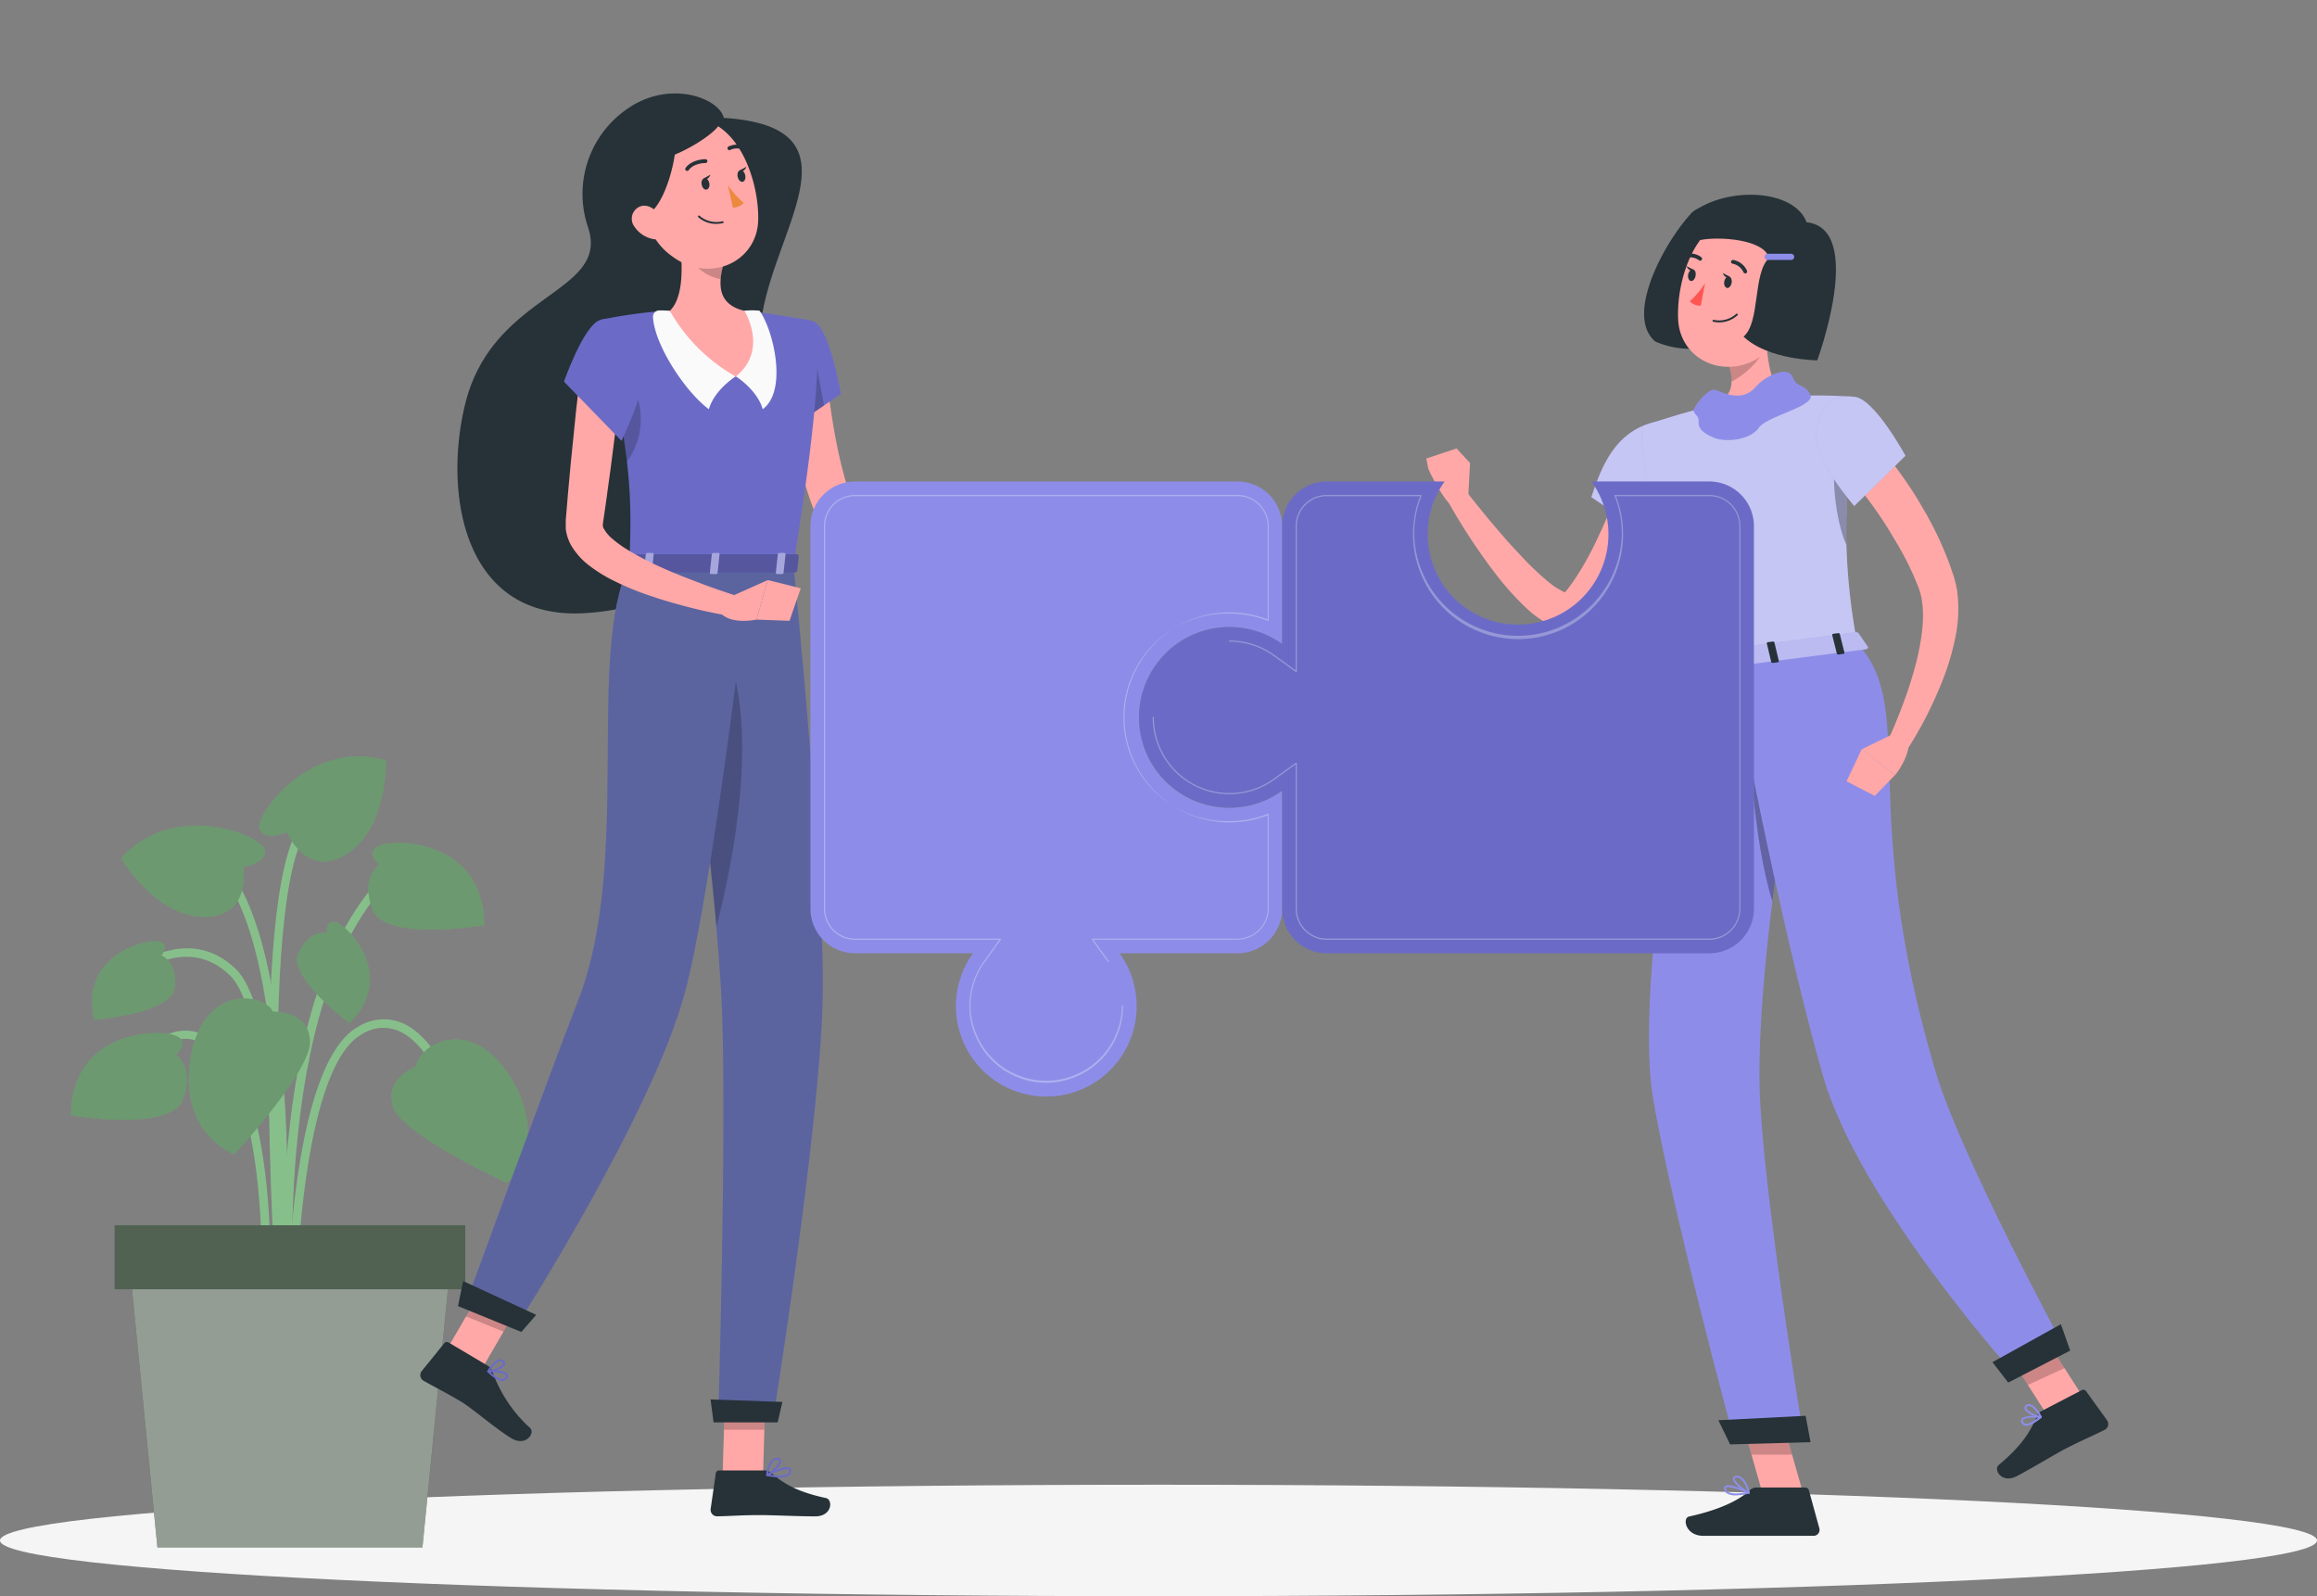 <svg xmlns="http://www.w3.org/2000/svg" width="630" height="434" fill="none"><rect width="100%" height="100%" fill="#808080" stroke="none"/><path fill="#F5F5F5" d="M315 434c173.97 0 315-6.784 315-15.154 0-8.369-141.03-15.154-315-15.154S0 410.477 0 418.846C0 427.216 141.03 434 315 434Z"/><path fill="#263238" d="M459.998 57.862c-7.345 7.766-18.349 27.927-9.908 35.004a24.23 24.23 0 0 0 18.656.217L466.77 63.97s-1.033-11.21-6.772-6.108Z"/><path fill="#FFA8A7" d="M454.144 124.605a121.693 121.693 0 0 1-3.596 11.783c-1.377 3.825-2.958 7.587-4.692 11.298a90.951 90.951 0 0 1-5.93 10.864 81.527 81.527 0 0 1-3.609 5.178 77.939 77.939 0 0 1-1.989 2.55c-.344.408-.714.803-1.071 1.211l-.536.613c-.355.389-.739.751-1.147 1.083a8.582 8.582 0 0 1-3.163 1.582 9.123 9.123 0 0 1-3.213.216 12.373 12.373 0 0 1-4.489-1.453 27.987 27.987 0 0 1-5.674-4.183 77.573 77.573 0 0 1-8.327-9.245 165.606 165.606 0 0 1-13.16-20.058l4.654-3.023c2.372 2.997 4.808 6.058 7.294 9.003 2.487 2.946 4.986 5.879 7.652 8.633a76.947 76.947 0 0 0 7.995 7.651 19.363 19.363 0 0 0 3.927 2.551c.341.173.715.273 1.097.293h-.293a1.898 1.898 0 0 0-.587.242.164.164 0 0 1-.076.064l.408-.523c.28-.344.561-.676.829-1.033a56.585 56.585 0 0 0 1.568-2.18 64.437 64.437 0 0 0 2.882-4.616c1.811-3.176 3.43-6.529 4.96-9.934 1.531-3.405 2.857-6.937 4.106-10.495a172.338 172.338 0 0 0 3.354-10.673l10.826 2.601Z"/><path fill="#8D8DE9" d="M462.14 127.435c-1.186 3.329-5.216 9.297-8.378 13.709-2.308 3.188-4.145 5.559-4.145 5.559l-1.823-1.275-15.098-10.265c2.843-8.633 6.618-17.852 17.151-20.403 6.631-1.581 14.409 6.733 12.293 12.675Z"/><path fill="#fff" d="M462.139 127.435c-1.186 3.328-5.215 9.296-8.378 13.708a240.416 240.416 0 0 1-4.144 5.56l-1.824-1.275-15.098-10.265c2.844-8.633 6.618-17.853 17.151-20.403 6.631-1.581 14.41 6.733 12.293 12.675Z" opacity=".5"/><path fill="#000" d="M453.762 141.144a240.416 240.416 0 0 1-4.144 5.56l-1.823-1.275c.905-3.443 2.55-8.837 4.947-10.979a16.035 16.035 0 0 1 1.02 6.694Z" opacity=".3"/><path fill="#FFA8A7" d="m399.21 135.368.497-9.487-11.349 1.581s3.201 7.281 6.58 10.329l4.272-2.423ZM396.035 121.927l-8.212 2.742.536 2.792 11.349-1.581-3.673-3.953ZM490.449 406.674 479.7 407.72l-7.154-25.211 10.75-1.032 7.153 25.197ZM568.031 382.434l-9.959 4.577-13.81-21.588 9.959-4.578 13.81 21.589Z"/><path fill="#263238" d="m555.101 383.657 10.967-5.7a.881.881 0 0 1 1.122.267l5.751 7.983a1.774 1.774 0 0 1-.093 2.082 1.768 1.768 0 0 1-.57.468c-3.825 1.913-5.789 2.653-10.597 5.101-2.945 1.543-9.257 5.394-13.338 7.511-4.081 2.117-6.376-1.785-4.897-3.035 6.772-5.611 8.927-9.793 10.38-13.287.262-.59.71-1.079 1.275-1.39ZM477.774 404.443h13.058a1.073 1.073 0 0 1 1.02.791l2.831 10.29a1.61 1.61 0 0 1-.851 1.897 1.605 1.605 0 0 1-.731.156h-30.017c-4.744 0-5.738-4.807-3.826-5.241 8.812-1.951 13.9-4.641 16.578-7.204.26-.239.566-.423.899-.541a2.623 2.623 0 0 1 1.039-.148Z"/><path fill="#000" d="m472.546 382.509 3.698 12.994h11.043l-3.979-14.026-10.762 1.032ZM554.234 360.845l-9.972 4.578 7.128 11.132 9.959-4.578-7.115-11.132Z" opacity=".2"/><path fill="#8D8DE9" d="m504.986 174.861-44.159 5.649c-18.567-62.484-13.899-64.754-13.899-64.754s7.37-2.55 14.894-4.514c1.135-.293 2.282-.574 3.404-.829a143.4 143.4 0 0 1 20.059-2.55l2.971-.191a134.823 134.823 0 0 1 16.106.255c-.817 8.046-1.403 14.855-1.773 20.811-.497 7.753-.65 14.026-.536 19.459.27 8.951 1.25 17.867 2.933 26.664Z"/><path fill="#fff" d="m504.987 174.86-44.16 5.649c-18.566-62.483-13.899-64.753-13.899-64.753s7.37-2.551 14.894-4.514a117.58 117.58 0 0 1 3.405-.829 143.385 143.385 0 0 1 20.058-2.55l2.971-.192c5.369-.236 10.747-.15 16.106.255-.816 8.047-1.403 14.856-1.773 20.811-.497 7.753-.65 14.027-.535 19.459a168.874 168.874 0 0 0 2.933 26.664Z" opacity=".5"/><path fill="#000" d="M502.054 148.171c-2.984-6.376-4.438-20.288-2.551-25.057l3.086 5.598c-.497 7.728-.65 14.001-.535 19.459Z" opacity=".3"/><path fill="#FFA8A7" d="M480.426 94.486c.408 5.458 1.696 11.018 4.858 13.351a37.918 37.918 0 0 0-13.504 7.282c-5.42-2.857-6.542-4.706-6.542-4.706 6.975-2.639 6.491-7.434 3.533-15.136l5.445-2.933a3.568 3.568 0 0 1 5.48.22 3.57 3.57 0 0 1 .73 1.922Z"/><path fill="#8D8DE9" d="M466.604 106.05c-1.926-.88-5.534 3.89-6.019 5.165-.485 1.275 1.479 1.67 1.275 3.354-.204 1.683.918 3.175 4.246 4.488 3.329 1.314 9.921.523 12.115-2.742 2.193-3.264 15.863-5.878 13.95-9.13-1.913-3.251-3.392-1.428-4.744-4.68-1.351-3.251-7.077-.14-8.926 1.556-1.849 1.696-3.787 5.675-11.897 1.989Z"/><path fill="#000" d="M474.255 92.33a3.557 3.557 0 0 1 6.121 1.658 22.06 22.06 0 0 1-9.526 9.755 23.547 23.547 0 0 0-2.04-8.48l5.445-2.932Z" opacity=".2"/><path fill="#FFA8A7" d="M488.894 77.374c-2.704 10.545-3.622 15.06-10.061 19.497-9.692 6.669-22.048 1.046-22.545-10.087-.447-10.022 4.055-25.58 15.302-27.811a14.844 14.844 0 0 1 17.304 18.4Z"/><path fill="#FFA8A7" d="M489.404 87.753a7.913 7.913 0 0 1-4.463 4.119c-2.627.956-4.145-1.352-3.584-3.928.51-2.32 2.487-5.623 5.203-5.445a3.57 3.57 0 0 1 2.844 5.254Z"/><path fill="#263238" d="M462.281 65.271c5.177-1.058 17.61-.178 18.694 4.91-4.425 4.131-2.295 17.444-6.899 21.346 6.721 6.376 20.046 6.44 20.046 6.44s13.173-35.794-2.907-37.541c-3.379-9.054-21.678-9.87-31.216-2.55"/><path fill="#8D8DE9" d="M487.006 70.678h-6.376a.842.842 0 0 1-.841-.842.854.854 0 0 1 .841-.841h6.376a.842.842 0 0 1 .842.841.837.837 0 0 1-.243.6.823.823 0 0 1-.599.242ZM460.827 180.522s-16.96 85.348-11.311 118.311c5.419 31.599 22.086 92.909 22.086 92.909l18.911-.484s-11.872-71.04-12.102-97.449c-.395-43.802 14.754-117.431 14.754-117.431l-32.338 4.144Z"/><path fill="#263238" d="m470.416 392.724 21.882-.599-1.351-7.179-23.706 1.211 3.175 6.567Z"/><path fill="#000" d="m476.231 190.864 7.562-13.287 9.373-1.199s-6.899 33.486-11.26 68.719c-5.241-16.845-7.09-46.48-5.675-54.233Z" opacity=".3"/><path fill="#8D8DE9" d="M470.428 179.411s13.403 72.2 25.351 113.427c9.64 33.295 50.114 78.665 50.114 78.665l14.308-7.179s-27.161-50.267-33.894-72.889c-21.538-72.379-4.693-98.686-21.372-116.576l-34.507 4.552Z"/><path fill="#263238" d="m546.046 375.917 16.845-8.697-2.525-7.179-18.605 10.329 4.285 5.547Z"/><path fill="#8D8DE9" d="m505.318 172.143 2.551 3.698c.191.28-.128.65-.638.714l-46.327 5.942c-.395 0-.752-.102-.803-.357l-.906-3.902c0-.268.255-.548.689-.599l44.72-5.738a.798.798 0 0 1 .714.242Z"/><path fill="#fff" d="m505.318 172.143 2.551 3.698c.191.28-.128.65-.638.714l-46.327 5.942c-.395 0-.752-.102-.803-.357l-.906-3.902c0-.268.255-.548.689-.599l44.72-5.738a.798.798 0 0 1 .714.242Z" opacity=".4"/><path fill="#263238" d="m499.949 177.959 1.199-.166c.242 0 .408-.166.369-.319l-1.275-5.1c0-.153-.255-.243-.497-.217l-1.199.153c-.229 0-.395.178-.37.331l1.276 5.101c.038.14.306.242.497.217ZM464.282 182.525l1.199-.153c.229 0 .395-.179.369-.319l-1.275-5.101c0-.153-.268-.255-.497-.217l-1.199.153c-.242 0-.408.179-.37.319l1.276 5.101c.025.153.267.255.497.217ZM482.109 180.242l1.199-.153c.242 0 .408-.178.37-.331l-1.211-5.101c0-.14-.268-.242-.498-.217l-1.198.153c-.243 0-.409.179-.37.332l1.211 5.101c.038.153.293.242.497.216ZM470.836 76.926c-.166.867-.765 1.48-1.275 1.365-.51-.115-.893-.893-.727-1.76.166-.867.765-1.492 1.275-1.377.51.115.893.905.727 1.772ZM461.019 75.039c-.166.867-.753 1.479-1.276 1.364-.522-.115-.892-.893-.726-1.76.165-.867.765-1.492 1.339-1.377.573.115.841.893.663 1.773Z"/><path fill="#263238" d="m460.546 73.356-1.976-.995s.752 1.837 1.976.995Z"/><path fill="#FF5652" d="M463.619 76.978a23.7 23.7 0 0 1-4.157 4.948 3.828 3.828 0 0 0 2.984 1.186l1.173-6.134Z"/><path fill="#263238" d="M465.761 87.433a.257.257 0 0 1-.115-.255.267.267 0 0 1 .306-.217 6.965 6.965 0 0 0 6.121-1.606.268.268 0 0 1 .428.08.235.235 0 0 1 0 .196.232.232 0 0 1-.058.08 7.37 7.37 0 0 1-6.605 1.76.141.141 0 0 1-.077-.038ZM474.254 74.249a.465.465 0 0 1-.178-.204 4.127 4.127 0 0 0-2.933-2.334.508.508 0 0 1-.459-.574.534.534 0 0 1 .574-.459 5.105 5.105 0 0 1 3.749 2.907.524.524 0 0 1-.23.702.547.547 0 0 1-.523-.038ZM457.589 69.913v-.09c-.02-.064-.027-.132-.02-.199a.515.515 0 0 1 .364-.438 5.1 5.1 0 0 1 4.68.765.527.527 0 0 1 .064.74.526.526 0 0 1-.74.063 4.028 4.028 0 0 0-3.698-.574.535.535 0 0 1-.65-.267Z"/><path fill="#FFA8A7" d="M508.901 119.059a76.349 76.349 0 0 1 3.902 4.552 168.353 168.353 0 0 1 3.584 4.642c2.282 3.162 4.437 6.375 6.375 9.806a93.87 93.87 0 0 1 5.394 10.533c.421.905.766 1.849 1.148 2.767.383.918.74 1.849 1.059 2.805.318.956.65 1.849.981 2.907l.459 1.709.332 1.696a38.117 38.117 0 0 1-.446 12.752 69.904 69.904 0 0 1-3.379 11.477 116.052 116.052 0 0 1-4.808 10.622 109.211 109.211 0 0 1-5.891 9.972l-4.795-2.831c1.505-3.239 2.984-6.669 4.246-10.074a106.058 106.058 0 0 0 3.431-10.304 68.495 68.495 0 0 0 2.104-10.303c.193-1.655.286-3.32.28-4.986a26.362 26.362 0 0 0-.497-4.603l-.255-1.046-.319-.995c-.255-.714-.637-1.594-.956-2.371a47.591 47.591 0 0 0-1.059-2.41c-.382-.804-.714-1.594-1.135-2.372-1.568-3.163-3.417-6.21-5.279-9.258-1.862-3.048-3.953-5.968-6.108-8.837a118.57 118.57 0 0 0-3.277-4.285 124.085 124.085 0 0 0-3.354-4.029l8.263-7.536Z"/><path fill="#FFA8A7" d="m515.059 199.408-8.798 4.298 9.028 7.051s3.915-4.718 3.749-9.27l-3.979-2.079ZM502.079 212.428l7.676 3.978 5.471-5.649-9.028-7.052-4.119 8.723Z"/><path fill="#8D8DE9" d="M504.361 107.9c5.471.74 13.734 16.016 13.734 16.016l-13.912 13.67s-10.661-12.152-10.38-19.255c.255-6.032 3.583-11.362 10.558-10.431Z"/><path fill="#fff" d="M504.361 107.901c5.471.74 13.734 16.016 13.734 16.016l-13.912 13.67s-10.661-12.152-10.38-19.255c.255-6.032 3.583-11.362 10.558-10.431Z" opacity=".5"/><path fill="#8D8DE9" d="M550.764 387.649a.765.765 0 0 1-.179 0 1.48 1.48 0 0 1-.644-.376 1.478 1.478 0 0 1-.376-.645.884.884 0 0 1 .115-.879c.867-1.11 4.82-.74 5.267-.702a.256.256 0 0 1 .216.192.27.27 0 0 1 0 .144.272.272 0 0 1-.076.123c-1.097.867-3.048 2.27-4.323 2.143Zm3.494-2.168c-1.581-.102-3.711 0-4.17.548a.387.387 0 0 0 0 .383.976.976 0 0 0 .663.701c.651.128 1.964-.472 3.469-1.696l.038.064Z"/><path fill="#8D8DE9" d="M554.59 385.443c-1.275-.191-3.826-1.275-4.119-2.397a.893.893 0 0 1 .434-1.046 1.276 1.276 0 0 1 1.135-.204c1.543.383 3.022 3.175 3.086 3.29a.284.284 0 0 1 0 .268.27.27 0 0 1-.23.114l-.306-.025Zm-2.78-3.162a.802.802 0 0 0-.612.14c-.268.191-.268.357-.23.472.217.739 2.13 1.734 3.443 2.002-.535-.906-1.568-2.372-2.55-2.551l-.051-.063ZM471.997 406.585a4.39 4.39 0 0 1-2.55-.6 1.635 1.635 0 0 1-.651-1.275.74.74 0 0 1 .319-.714c1.186-.791 5.611 1.275 6.491 1.632a.24.24 0 0 1 .14.255.254.254 0 0 1-.204.23c-1.162.277-2.35.435-3.545.472Zm-2.066-2.245a.92.92 0 0 0-.51.115.253.253 0 0 0-.084.107c-.018.043-.024.09-.018.135a1.103 1.103 0 0 0 .459.868c.765.573 2.551.65 4.884.229a15.924 15.924 0 0 0-4.731-1.454Z"/><path fill="#8D8DE9" d="M475.529 406.138h-.102c-1.466-.599-4.424-2.971-4.259-4.208 0-.268.217-.599.893-.676 2.55-.306 3.672 4.387 3.723 4.578a.262.262 0 0 1-.089.268.255.255 0 0 1-.166.038Zm-3.239-4.399h-.165c-.281 0-.421.115-.447.242-.089.714 1.951 2.551 3.456 3.405-.37-1.16-1.313-3.647-2.869-3.647h.025Z"/><path fill="#263238" d="m470.352 75.23-1.964-.995s.765 1.85 1.964.995Z"/><path fill="#87BF8B" d="M77.07 351.666c0-.733-2.519-74.771-14.523-86.431-11.568-11.247-24.923-.412-25.473 0l-1.466-1.741c.138-.137 15.486-12.645 28.543 0 12.645 12.302 15.119 84.919 15.21 88.012l-2.29.16Z"/><path fill="#87BF8B" d="M78.099 366.258c-.344-3.619-8.247-89.042 23.984-125.992l1.718 1.512c-31.566 36.24-23.503 123.426-23.411 124.32l-2.291.16Z"/><path fill="#87BF8B" d="m77.41 356.914-2.29-.137c0-1.008 6.3-100.038-17.227-121.686l1.558-1.672c24.213 22.358 18.143 119.372 17.96 123.495Z"/><path fill="#87BF8B" d="M80.391 356.844h-2.29c0-2.749.778-67.097 19.127-77.588a13.126 13.126 0 0 1 11.981-1.168c11.133 4.581 16.608 24.327 16.837 25.198l-2.291.618c0-.206-5.429-19.494-15.508-23.663a10.804 10.804 0 0 0-5.109-.708 10.804 10.804 0 0 0-4.856 1.739c-17.135 9.827-17.891 74.931-17.891 75.572ZM73.29 356.912l-2.29-.137c0-.504 2.748-50.672-10.767-68.334-3.253-4.215-6.758-6.208-10.446-5.979-8.774.619-16.173 13.516-16.241 13.745l-1.993-1.123c.32-.572 8.063-14.111 18.074-14.821 4.581-.321 8.682 2.016 12.416 6.872 14.042 18.235 11.362 67.67 11.247 69.777Z"/><path fill="#87BF8B" d="M75.854 363.762c-.367-4.879-8.865-119.692 6.116-139.989l1.856 1.375c-14.5 19.586-5.773 137.24-5.681 138.431l-2.29.183ZM113.195 289.908s-8.957 3.299-6.299 11.11c2.657 7.812 31.017 20.617 31.017 20.617s11.889-10.881.985-28.588c-10.905-17.708-25.451-8.728-25.703-3.139Z"/><path fill="#000" d="M113.195 289.908s-8.957 3.299-6.299 11.11c2.657 7.812 31.017 20.617 31.017 20.617s11.889-10.881.985-28.588c-10.905-17.708-25.451-8.728-25.703-3.139Z" opacity=".2"/><path fill="#87BF8B" d="M74.204 275.04s9.553-.412 10.103 7.835c.55 8.246-20.617 30.994-20.617 30.994s-15.165-5.475-11.912-26.023c3.253-20.549 20.067-17.8 22.426-12.806Z"/><path fill="#000" d="M74.204 275.04s9.553-.412 10.103 7.835c.55 8.246-20.617 30.994-20.617 30.994s-15.165-5.475-11.912-26.023c3.253-20.549 20.067-17.8 22.426-12.806Z" opacity=".2"/><path fill="#87BF8B" d="M66.118 235.687s6.368-.687 5.865-4.582c-.505-3.894-24.764-13.859-39.058 2.291 0 0 9.163 15.715 22.404 15.921 13.24.206 10.79-13.63 10.79-13.63Z"/><path fill="#000" d="M66.118 235.687s6.368-.687 5.865-4.582c-.505-3.894-24.764-13.859-39.058 2.291 0 0 9.163 15.715 22.404 15.921 13.24.206 10.79-13.63 10.79-13.63Z" opacity=".2"/><path fill="#87BF8B" d="M77.984 226.224s-5.75 2.795-7.376-.779c-1.626-3.573 13.745-24.854 34.362-18.715 0 0 .549 18.189-10.56 25.359-11.111 7.17-16.426-5.865-16.426-5.865Z"/><path fill="#000" d="M77.984 226.224s-5.75 2.795-7.376-.779c-1.626-3.573 13.745-24.854 34.362-18.715 0 0 .549 18.189-10.56 25.359-11.111 7.17-16.426-5.865-16.426-5.865Z" opacity=".2"/><path fill="#87BF8B" d="M47.838 286.77s4.399-3.551-.343-5.292c-4.742-1.741-28.016-1.237-28.245 21.809 0 0 27.1 4.581 30.444-4.261 3.344-8.843-1.856-12.256-1.856-12.256Z"/><path fill="#000" d="M47.838 286.77s4.399-3.551-.343-5.292c-4.742-1.741-28.016-1.237-28.245 21.809 0 0 27.1 4.581 30.444-4.261 3.344-8.843-1.856-12.256-1.856-12.256Z" opacity=".2"/><path fill="#87BF8B" d="M103.116 235.066s-4.398-3.551.344-5.292c4.742-1.741 28.016-1.237 28.245 21.808 0 0-27.1 4.582-30.444-4.261-3.345-8.842 1.855-12.255 1.855-12.255Z"/><path fill="#000" d="M103.116 235.066s-4.398-3.551.344-5.292c4.742-1.741 28.016-1.237 28.245 21.808 0 0-27.1 4.582-30.444-4.261-3.345-8.842 1.855-12.255 1.855-12.255Z" opacity=".2"/><path fill="#87BF8B" d="M88.867 253.621s-.389-4.307 3.093-2.612c3.482 1.695 15.623 14.776 3.047 27.192 0 0-16.93-12.531-13.882-19.06 3.046-6.528 7.742-5.52 7.742-5.52Z"/><path fill="#000" d="M88.867 253.621s-.389-4.307 3.093-2.612c3.482 1.695 15.623 14.776 3.047 27.192 0 0-16.93-12.531-13.882-19.06 3.046-6.528 7.742-5.52 7.742-5.52Z" opacity=".2"/><path fill="#87BF8B" d="M43.92 259.786s2.611-3.459-1.214-3.871c-3.826-.413-21.098 4.169-17.09 21.372 0 0 21.007-1.58 21.9-8.727.894-7.148-3.596-8.774-3.596-8.774Z"/><path fill="#000" d="M43.92 259.786s2.611-3.459-1.214-3.871c-3.826-.413-21.098 4.169-17.09 21.372 0 0 21.007-1.58 21.9-8.727.894-7.148-3.596-8.774-3.596-8.774Z" opacity=".2"/><path fill="#263B28" d="M114.867 420.732H42.8l-7.766-78.894h87.622l-7.789 78.894Z"/><path fill="#fff" d="M114.867 420.732H42.8l-7.766-78.894h87.622l-7.789 78.894Z" opacity=".5"/><path fill="#263B28" d="M126.504 333.136H31.185v17.409h95.319v-17.409Z"/><path fill="#fff" d="M126.504 333.136H31.185v17.409h95.319v-17.409Z" opacity=".2"/><path fill="#263238" d="M196.801 32.047c-1.275-5.369-14.613-10.47-26.09-2.55a28.054 28.054 0 0 0-10.839 32.236c6.159 18.235-25.988 17.56-33.435 48.304-5.878 24.228-.433 58.543 32.377 56.681 50.076-2.844 45.753-51.785 47.947-77.505 2.193-25.72 29.52-54.565-9.96-57.166Z"/><path fill="#FFA8A7" d="M213.34 100.716c.217 3.724.65 7.128 1.135 10.661.485 3.532 1.16 6.988 1.913 10.456.752 3.468 1.606 6.937 2.69 10.354a95.67 95.67 0 0 0 3.724 10.202l1.122 2.55c.166.37.472.931.701 1.403.23.472.536.905.804 1.364a39.373 39.373 0 0 0 3.494 4.655 80.426 80.426 0 0 0 7.651 7.651 142.397 142.397 0 0 0 16.781 12.751l3.392-4.539a419.505 419.505 0 0 1-7.205-7.116c-2.359-2.397-4.692-4.833-6.911-7.306a97.055 97.055 0 0 1-6.185-7.511 33.493 33.493 0 0 1-2.397-3.826c-.14-.293-.319-.599-.434-.88-.114-.28-.242-.51-.382-.93l-.867-2.245a126.039 126.039 0 0 1-5.101-18.911c-.65-3.239-1.122-6.528-1.607-9.806-.484-3.277-.854-6.656-1.135-9.767l-11.183.79Z"/><path fill="#6B6BC7" d="M220.992 87.326c4.527 1.147 7.651 19.79 7.651 19.79l-17.33 11.783s-7.128-22.099-3.634-27.085c3.672-5.202 6.707-6.172 13.313-4.488Z"/><path fill="#000" d="m220.583 91.482 3.481 18.796-7.013 4.757 3.532-23.553Z" opacity=".2"/><path fill="#FFA8A7" d="m254.682 166.667 11.668 1.862-6.657 7.371s-6.873-1.569-8.084-5.968l3.073-3.265Z"/><path fill="#FFA8A7" d="m271.872 169.995-6.657 7.205-5.521-1.301 6.656-7.371 5.522 1.467ZM196.484 401.07h10.992l.739-25.453h-10.992l-.739 25.453ZM120.483 368.68l10.176 4.157 12.892-22.227-10.176-4.157-12.892 22.227Z"/><path fill="#263238" d="m132.572 371.307-10.61-6.299a.877.877 0 0 0-1.147.191l-6.198 7.651a1.785 1.785 0 0 0-.296 1.389 1.773 1.773 0 0 0 .819 1.161c3.736 2.13 5.649 2.971 10.316 5.751 2.869 1.709 9.628 7.549 13.594 9.908 3.965 2.359 6.503-1.441 5.1-2.779a37.712 37.712 0 0 1-10.303-15.507 2.946 2.946 0 0 0-1.275-1.466ZM207.859 399.807h-12.357a.857.857 0 0 0-.867.74l-1.415 9.78a1.776 1.776 0 0 0 1.041 1.798c.226.101.471.153.718.153 4.311-.076 6.376-.331 11.821-.331 3.341 0 10.202.344 14.856.344 4.655 0 4.859-4.552 2.946-4.973-8.62-1.849-12.012-4.399-14.907-6.835a2.847 2.847 0 0 0-1.836-.676Z"/><g fill="#000" opacity=".2"><path d="m208.201 375.63-.37 13.122h-10.992l.37-13.122h10.992ZM133.36 346.454l10.189 4.157-6.657 11.464-10.176-4.157 6.644-11.464Z"/></g><path fill="#6B6BC7" d="M220.992 87.326s5.241 1.837-5.254 66.309h-44.631c.753-18.171.765-29.329-7.919-66.653a131.188 131.188 0 0 1 18.962-2.55 141.249 141.249 0 0 1 20.263 0c8.709.905 18.579 2.894 18.579 2.894Z"/><path fill="#000" d="M166.874 101.761c4.042 1.007 7.778 5.419 7.332 13.542a19.522 19.522 0 0 1-3.723 10.202c-.715-6.249-1.913-13.504-3.826-22.788l.217-.956Z" opacity=".2"/><path fill="#FAFAFA" d="M200.067 102.334s-5.802 3.584-7.32 8.927c-6.299-4.617-14.855-17.457-15.2-25.147a1.7 1.7 0 0 1 1.696-1.709 20.94 20.94 0 0 1 2.908.128l17.916 17.801Z"/><path fill="#FAFAFA" d="M200.066 102.335s5.802 3.583 7.32 8.926c6.771-4.96 3.009-21.334-.867-26.778a19.58 19.58 0 0 0-4.106 0l-2.347 17.852Z"/><path fill="#FFA8A7" d="M184.139 61.682c1.276 6.516 2.551 18.464-2.002 22.825a47.021 47.021 0 0 0 17.917 17.853c9.041-7.218 2.346-17.853 2.346-17.853-7.269-1.734-7.077-7.14-5.815-12.203l-12.446-10.622Z"/><path fill="#000" d="m189.241 66.018 7.37 6.287a19.926 19.926 0 0 0-.625 3.596c-2.779-.408-7.153-2.767-7.753-5.79-.267-1.428.753-3.417 1.008-4.093Z" opacity=".2"/><path fill="#FFA8A7" d="M173.224 51.2c3.01 10.483 4.068 14.984 10.648 19.256 9.896 6.376 22.112.408 22.29-10.763.166-10.06-4.794-25.503-16.143-27.428A14.868 14.868 0 0 0 173.224 51.2Z"/><path fill="#263238" d="M195.858 33.196c-.498 3.545-19.906 14.945-23.591 9.002-3.685-5.942 1.619-10.418 9.883-11.553a20.927 20.927 0 0 1 13.708 2.55Z"/><path fill="#263238" d="M183.209 35.12c2.384 3.136-2.666 25.732-9.896 23.603-7.23-2.13-6.899-9.36-1.874-16.03a19.382 19.382 0 0 1 11.77-7.574Z"/><path fill="#6B6BC7" d="M215.738 153.66s8.671 84.697 7.931 118.171c-.752 34.863-13.529 114.383-13.529 114.383h-14.856s2.346-77.48 1.033-111.718c-1.428-37.325-13.287-120.836-13.287-120.836h32.708Z"/><path fill="#455A64" d="M215.738 153.66s8.671 84.697 7.931 118.171c-.752 34.863-13.529 114.383-13.529 114.383h-14.856s2.346-77.48 1.033-111.718c-1.428-37.325-13.287-120.836-13.287-120.836h32.708Z" opacity=".4"/><path fill="#263238" d="M194.022 386.736h17.432l1.275-5.56-19.523-.675.816 6.235Z"/><path fill="#000" d="M196.484 174.726c10.967 22.048 2.206 62.279-1.67 77.25-1.989-22.482-5.343-49.962-7.957-70.135 1.67-11.425 4.578-17.291 9.627-7.115Z" opacity=".2"/><path fill="#6B6BC7" d="M203.957 153.66s-10.113 87.987-17.751 116.27c-9.066 33.55-45.906 90.793-45.906 90.793l-13.874-5.662s23.782-65.174 30.719-82.886c14.792-37.733 2.129-93.943 13.95-118.592l32.862.077Z"/><path fill="#455A64" d="M203.957 153.66s-10.113 87.987-17.751 116.27c-9.066 33.55-45.906 90.793-45.906 90.793l-13.874-5.662s23.782-65.174 30.719-82.886c14.792-37.733 2.129-93.943 13.95-118.592l32.862.077Z" opacity=".4"/><path fill="#263238" d="m124.539 355.126 17.215 7.026 4.042-4.655-19.88-9.181-1.377 6.81ZM190.797 50.257c.191.867.803 1.466 1.377 1.275.574-.191.867-.93.676-1.785-.192-.855-.804-1.467-1.378-1.276-.573.192-.867.919-.675 1.786ZM200.577 48.089c.191.867.816 1.466 1.377 1.339.561-.128.867-.931.676-1.798-.192-.867-.804-1.467-1.377-1.34-.574.128-.868.932-.676 1.799Z"/><path fill="#263238" d="m201.011 46.393 1.951-1.059s-.701 1.862-1.951 1.059Z"/><path fill="#ED893E" d="M197.912 50.32a23.774 23.774 0 0 0 4.31 4.833 3.835 3.835 0 0 1-2.958 1.276l-1.352-6.108Z"/><path fill="#263238" d="M195.297 60.852a8.21 8.21 0 0 0 1.275-.191.252.252 0 0 0 .159-.114.26.26 0 0 0 .036-.093.277.277 0 0 0-.003-.1.257.257 0 0 0-.306-.191 7.055 7.055 0 0 1-6.185-1.44.261.261 0 0 0-.197-.123.27.27 0 0 0-.218.077.267.267 0 0 0 .045.415 7.358 7.358 0 0 0 5.394 1.76Z"/><path fill="#FFA8A7" d="M172.524 61.656a7.954 7.954 0 0 0 5.1 3.354c2.755.51 3.826-2.015 2.895-4.476-.867-2.219-3.367-5.1-6.019-4.54a3.588 3.588 0 0 0-2.519 2.297 3.581 3.581 0 0 0 .543 3.365Z"/><path fill="#263238" d="M186.69 46.444a.522.522 0 0 0 .574-.19c1.415-1.952 4.526-1.926 4.552-1.926a.523.523 0 0 0 .523-.523.521.521 0 0 0-.312-.483.51.51 0 0 0-.198-.04c-.153 0-3.673 0-5.407 2.36a.521.521 0 0 0 .115.727l.153.075ZM202.618 40.923a.529.529 0 0 0 .433-.28.524.524 0 0 0-.229-.702 5.218 5.218 0 0 0-4.757-.09.534.534 0 0 0-.191.715.521.521 0 0 0 .714.191 4.146 4.146 0 0 1 3.762.115.664.664 0 0 0 .268.05Z"/><path fill="#6B6BC7" d="M136.793 375.477h.166a1.476 1.476 0 0 0 1.071-.969.866.866 0 0 0-.063-.893c-.804-1.148-4.782-1.007-5.229-.982a.23.23 0 0 0-.229.166.273.273 0 0 0-.009.15.264.264 0 0 0 .073.131c.982.969 2.856 2.563 4.22 2.397Zm-3.443-2.359c1.594 0 3.724.178 4.145.778a.39.39 0 0 1 0 .395 1.015 1.015 0 0 1-.702.663c-.726.166-1.989-.536-3.443-1.836Z"/><path fill="#6B6BC7" d="M133.133 373.117c1.364-.166 3.825-1.096 4.157-2.168a.906.906 0 0 0-.383-1.071 1.355 1.355 0 0 0-1.122-.267c-1.569.306-3.201 3.022-3.277 3.136a.3.3 0 0 0 0 .255.26.26 0 0 0 .098.094c.04.023.085.034.131.034.132.008.265.004.396-.013Zm2.818-3.009a.879.879 0 0 1 .637.178c.268.204.255.37.204.485-.255.727-2.231 1.632-3.557 1.811.586-.88 1.708-2.283 2.639-2.461l.077-.013ZM211.977 401.721a4.09 4.09 0 0 0 2.665-.676 1.429 1.429 0 0 0 .472-1.275.816.816 0 0 0-.434-.689c-1.351-.752-5.738 1.492-6.223 1.747a.272.272 0 0 0-.14.268.243.243 0 0 0 .204.217c1.136.246 2.294.383 3.456.408Zm1.964-2.27c.166-.01.332.021.484.089a.36.36 0 0 1 .179.281.975.975 0 0 1-.306.841c-.663.6-2.474.702-4.91.294a14.284 14.284 0 0 1 4.553-1.505Z"/><path fill="#6B6BC7" d="M208.572 401.337h.102c1.275-.586 3.902-2.958 3.698-4.208 0-.293-.255-.663-.969-.74a1.889 1.889 0 0 0-1.441.459c-1.39 1.148-1.645 4.107-1.645 4.234a.232.232 0 0 0 .102.23c.047.025.101.034.153.025Zm2.614-4.463h.166c.472 0 .497.242.51.306.128.74-1.632 2.614-2.971 3.418a6.012 6.012 0 0 1 1.403-3.392c.243-.222.563-.341.892-.332Z"/><path fill="#263238" d="m191.23 48.573 1.951-1.072s-.701 1.862-1.951 1.072Z"/><path fill="#6B6BC7" d="m170.431 151.034-1.135 3.991c-.153.319.204.638.727.638h45.996c.395 0 .726-.204.752-.459l.408-3.991c0-.281-.319-.51-.765-.51h-45.205a.796.796 0 0 0-.778.331Z"/><path fill="#000" d="m170.431 151.034-1.135 3.991c-.153.319.204.638.727.638h45.996c.395 0 .726-.204.752-.459l.408-3.991c0-.281-.319-.51-.765-.51h-45.205a.796.796 0 0 0-.778.331Z" opacity=".2"/><path fill="#6B6BC7" d="M176.655 156.084h-1.211c-.242 0-.421-.115-.408-.268l.574-5.19c0-.153.229-.28.459-.28h1.275c.242 0 .434.127.408.28l-.561 5.19c-.076.153-.293.268-.536.268Z"/><path fill="#fff" d="M176.655 156.084h-1.211c-.242 0-.421-.115-.408-.268l.574-5.19c0-.153.229-.28.459-.28h1.275c.242 0 .434.127.408.28l-.561 5.19c-.076.153-.293.268-.536.268Z" opacity=".4"/><path fill="#6B6BC7" d="M212.563 156.084h-1.211c-.242 0-.421-.115-.408-.268l.561-5.19c0-.153.23-.28.472-.28h1.211c.242 0 .421.127.408.28l-.561 5.19c-.025.153-.229.268-.472.268Z"/><path fill="#fff" d="M212.563 156.084h-1.211c-.242 0-.421-.115-.408-.268l.561-5.19c0-.153.23-.28.472-.28h1.211c.242 0 .421.127.408.28l-.561 5.19c-.025.153-.229.268-.472.268Z" opacity=".4"/><path fill="#6B6BC7" d="M194.685 156.084h-1.276c-.242 0-.42-.115-.408-.268l.561-5.19c0-.153.23-.28.472-.28h1.212c.242 0 .42.127.408.28l-.561 5.19c.038.153-.166.268-.408.268Z"/><path fill="#fff" d="M194.685 156.084h-1.276c-.242 0-.42-.115-.408-.268l.561-5.19c0-.153.23-.28.472-.28h1.212c.242 0 .42.127.408.28l-.561 5.19c.038.153-.166.268-.408.268Z" opacity=".4"/><path fill="#FFA8A7" d="m197.925 162.562 10.839-4.846-3.086 10.75s-6.886 1.556-9.883-1.9l2.13-4.004Z"/><path fill="#FFA8A7" d="M157.986 100.243c-.497 3.761-.892 7.549-1.339 11.31l-1.147 11.349c-.408 3.826-.714 7.562-1.071 11.349l-.472 5.675-.128 1.428v2.41a12.124 12.124 0 0 0 1.518 4.604 19.212 19.212 0 0 0 5.1 5.585 39.798 39.798 0 0 0 5.458 3.456 75.284 75.284 0 0 0 11.107 4.654c3.736 1.275 7.485 2.334 11.247 3.277 3.762.944 7.524 1.722 11.413 2.321l1.275-5.419c-3.507-1.161-7.09-2.347-10.571-3.686s-6.963-2.652-10.304-4.17a78.986 78.986 0 0 1-9.538-4.973 30.023 30.023 0 0 1-4.004-2.894 9.779 9.779 0 0 1-2.41-2.882 1.657 1.657 0 0 1-.204-.791v-.382l.204-1.403.816-5.649c.497-3.826 1.058-7.536 1.518-11.311l1.44-11.311c.409-3.825.88-7.549 1.276-11.336l-11.184-1.211Z"/><path fill="#6B6BC7" d="M163.189 87.006c-4.463 1.352-9.844 16.756-9.844 16.756l15.646 16.105s8.034-16.577 6.159-22.34c-1.964-6.02-6.86-12.077-11.961-10.521Z"/><path fill="#FFA8A7" d="m217.728 159.948-3.061 8.85-8.99-.332 3.086-10.75 8.965 2.232Z"/><path fill="#8D8DE9" d="M348.63 247.394a12.148 12.148 0 0 1-12.126 11.795H304.42a24.573 24.573 0 1 1-39.849 0h-32.096a12.14 12.14 0 0 1-12.114-12.114V143.046a12.148 12.148 0 0 1 12.114-12.127h104.029a12.156 12.156 0 0 1 12.114 11.808v32.403a24.556 24.556 0 0 0-35.305 7.12 24.56 24.56 0 0 0 35.305 32.741v32.084c-.002.106.002.213.012.319Z"/><path fill="#fff" d="M284.489 294.396a20.858 20.858 0 0 1-18.606-11.34 20.845 20.845 0 0 1 1.659-21.725l4.183-5.803h-39.25a8.465 8.465 0 0 1-8.442-8.454V143.045a8.469 8.469 0 0 1 8.442-8.467h104.029a8.52 8.52 0 0 1 8.454 8.238v25.873a.17.17 0 0 1-.076.128.17.17 0 0 1-.153 0 27.838 27.838 0 0 0-10.419-2.002 28.243 28.243 0 0 0-10.987 1.973 28.233 28.233 0 0 0 10.987 54.479c3.57.01 7.107-.67 10.419-2.002a.153.153 0 0 1 .076-.019.16.16 0 0 1 .077.019.161.161 0 0 1 .076.127v26.014a8.556 8.556 0 0 1-8.454 8.084h-39.212l4.144 5.79a.16.16 0 0 1 .046.114.164.164 0 0 1-.046.115.152.152 0 0 1-.216 0l-4.336-6.057a.154.154 0 0 1 0-.166.17.17 0 0 1 .06-.056.172.172 0 0 1 .08-.02h39.531a8.252 8.252 0 0 0 8.135-7.766V221.66a28.27 28.27 0 0 1-10.329 1.938 28.547 28.547 0 0 1-27.677-21.37 28.55 28.55 0 0 1 38.006-33.781v-25.618a8.199 8.199 0 0 0-8.135-7.932h-104.08a8.123 8.123 0 0 0-5.749 2.392 8.142 8.142 0 0 0-2.374 5.756v104.029a8.133 8.133 0 0 0 8.123 8.136h39.53a.137.137 0 0 1 .082.016.148.148 0 0 1 .059.06.163.163 0 0 1 .024.083.163.163 0 0 1-.024.083l-4.362 6.07a20.404 20.404 0 0 0-3.902 11.986 20.583 20.583 0 0 0 41.163 0 .153.153 0 0 1 .153-.153.168.168 0 0 1 .063.008c.02.007.038.018.054.032a.157.157 0 0 1 .049.113 20.925 20.925 0 0 1-20.875 20.888Z" opacity=".3"/><path fill="#6B6BC7" d="M464.785 130.906h-32.07a24.577 24.577 0 0 1-7.137 35.314 24.579 24.579 0 0 1-25.627 0 24.574 24.574 0 0 1-7.137-35.314h-32.07a12.169 12.169 0 0 0-12.127 12.115v32.096a24.563 24.563 0 0 0-38.911 19.931 24.56 24.56 0 0 0 38.911 19.931v32.096a12.165 12.165 0 0 0 12.127 12.127h104.041a12.155 12.155 0 0 0 12.114-12.127V143.033a12.15 12.15 0 0 0-12.114-12.127Z"/><path fill="#fff" d="M464.787 255.528H360.746a8.454 8.454 0 0 1-8.455-8.454v-39.25l-5.802 4.183a20.86 20.86 0 0 1-33.065-16.947.15.15 0 0 1 .008-.063.153.153 0 0 1 .145-.103.165.165 0 0 1 .166.166 20.545 20.545 0 0 0 11.17 18.307 20.547 20.547 0 0 0 21.385-1.615l6.057-4.361a.166.166 0 0 1 .081-.027.173.173 0 0 1 .083.018.162.162 0 0 1 .063.056.164.164 0 0 1 .028.08v39.531a8.133 8.133 0 0 0 8.136 8.135h104.041a8.135 8.135 0 0 0 8.136-8.135V143.033a8.15 8.15 0 0 0-8.136-8.136h-25.401a28.543 28.543 0 0 1 1.742 13.606 28.543 28.543 0 0 1-15.046 21.974 28.553 28.553 0 0 1-41.678-21.974 28.556 28.556 0 0 1 1.743-13.606h-25.401a8.147 8.147 0 0 0-8.136 8.136v39.53a.177.177 0 0 1-.026.087.181.181 0 0 1-.063.066.198.198 0 0 1-.083.019.198.198 0 0 1-.083-.019l-6.057-4.361a20.401 20.401 0 0 0-11.987-3.889.153.153 0 0 1-.153-.153.148.148 0 0 1 .008-.063.164.164 0 0 1 .032-.054.143.143 0 0 1 .052-.036.142.142 0 0 1 .061-.013 20.745 20.745 0 0 1 12.178 3.94l5.802 4.183v-39.237a8.47 8.47 0 0 1 8.455-8.455h25.631a.178.178 0 0 1 .14.077.186.186 0 0 1 0 .14 27.937 27.937 0 0 0-1.989 10.444 28.229 28.229 0 0 0 28.226 27.632 28.236 28.236 0 0 0 28.226-27.632 27.958 27.958 0 0 0-1.99-10.444.143.143 0 0 1 0-.14.167.167 0 0 1 .141-.077h25.631a8.464 8.464 0 0 1 8.454 8.455v104.041a8.47 8.47 0 0 1-8.429 8.454Z" opacity=".3"/></svg>